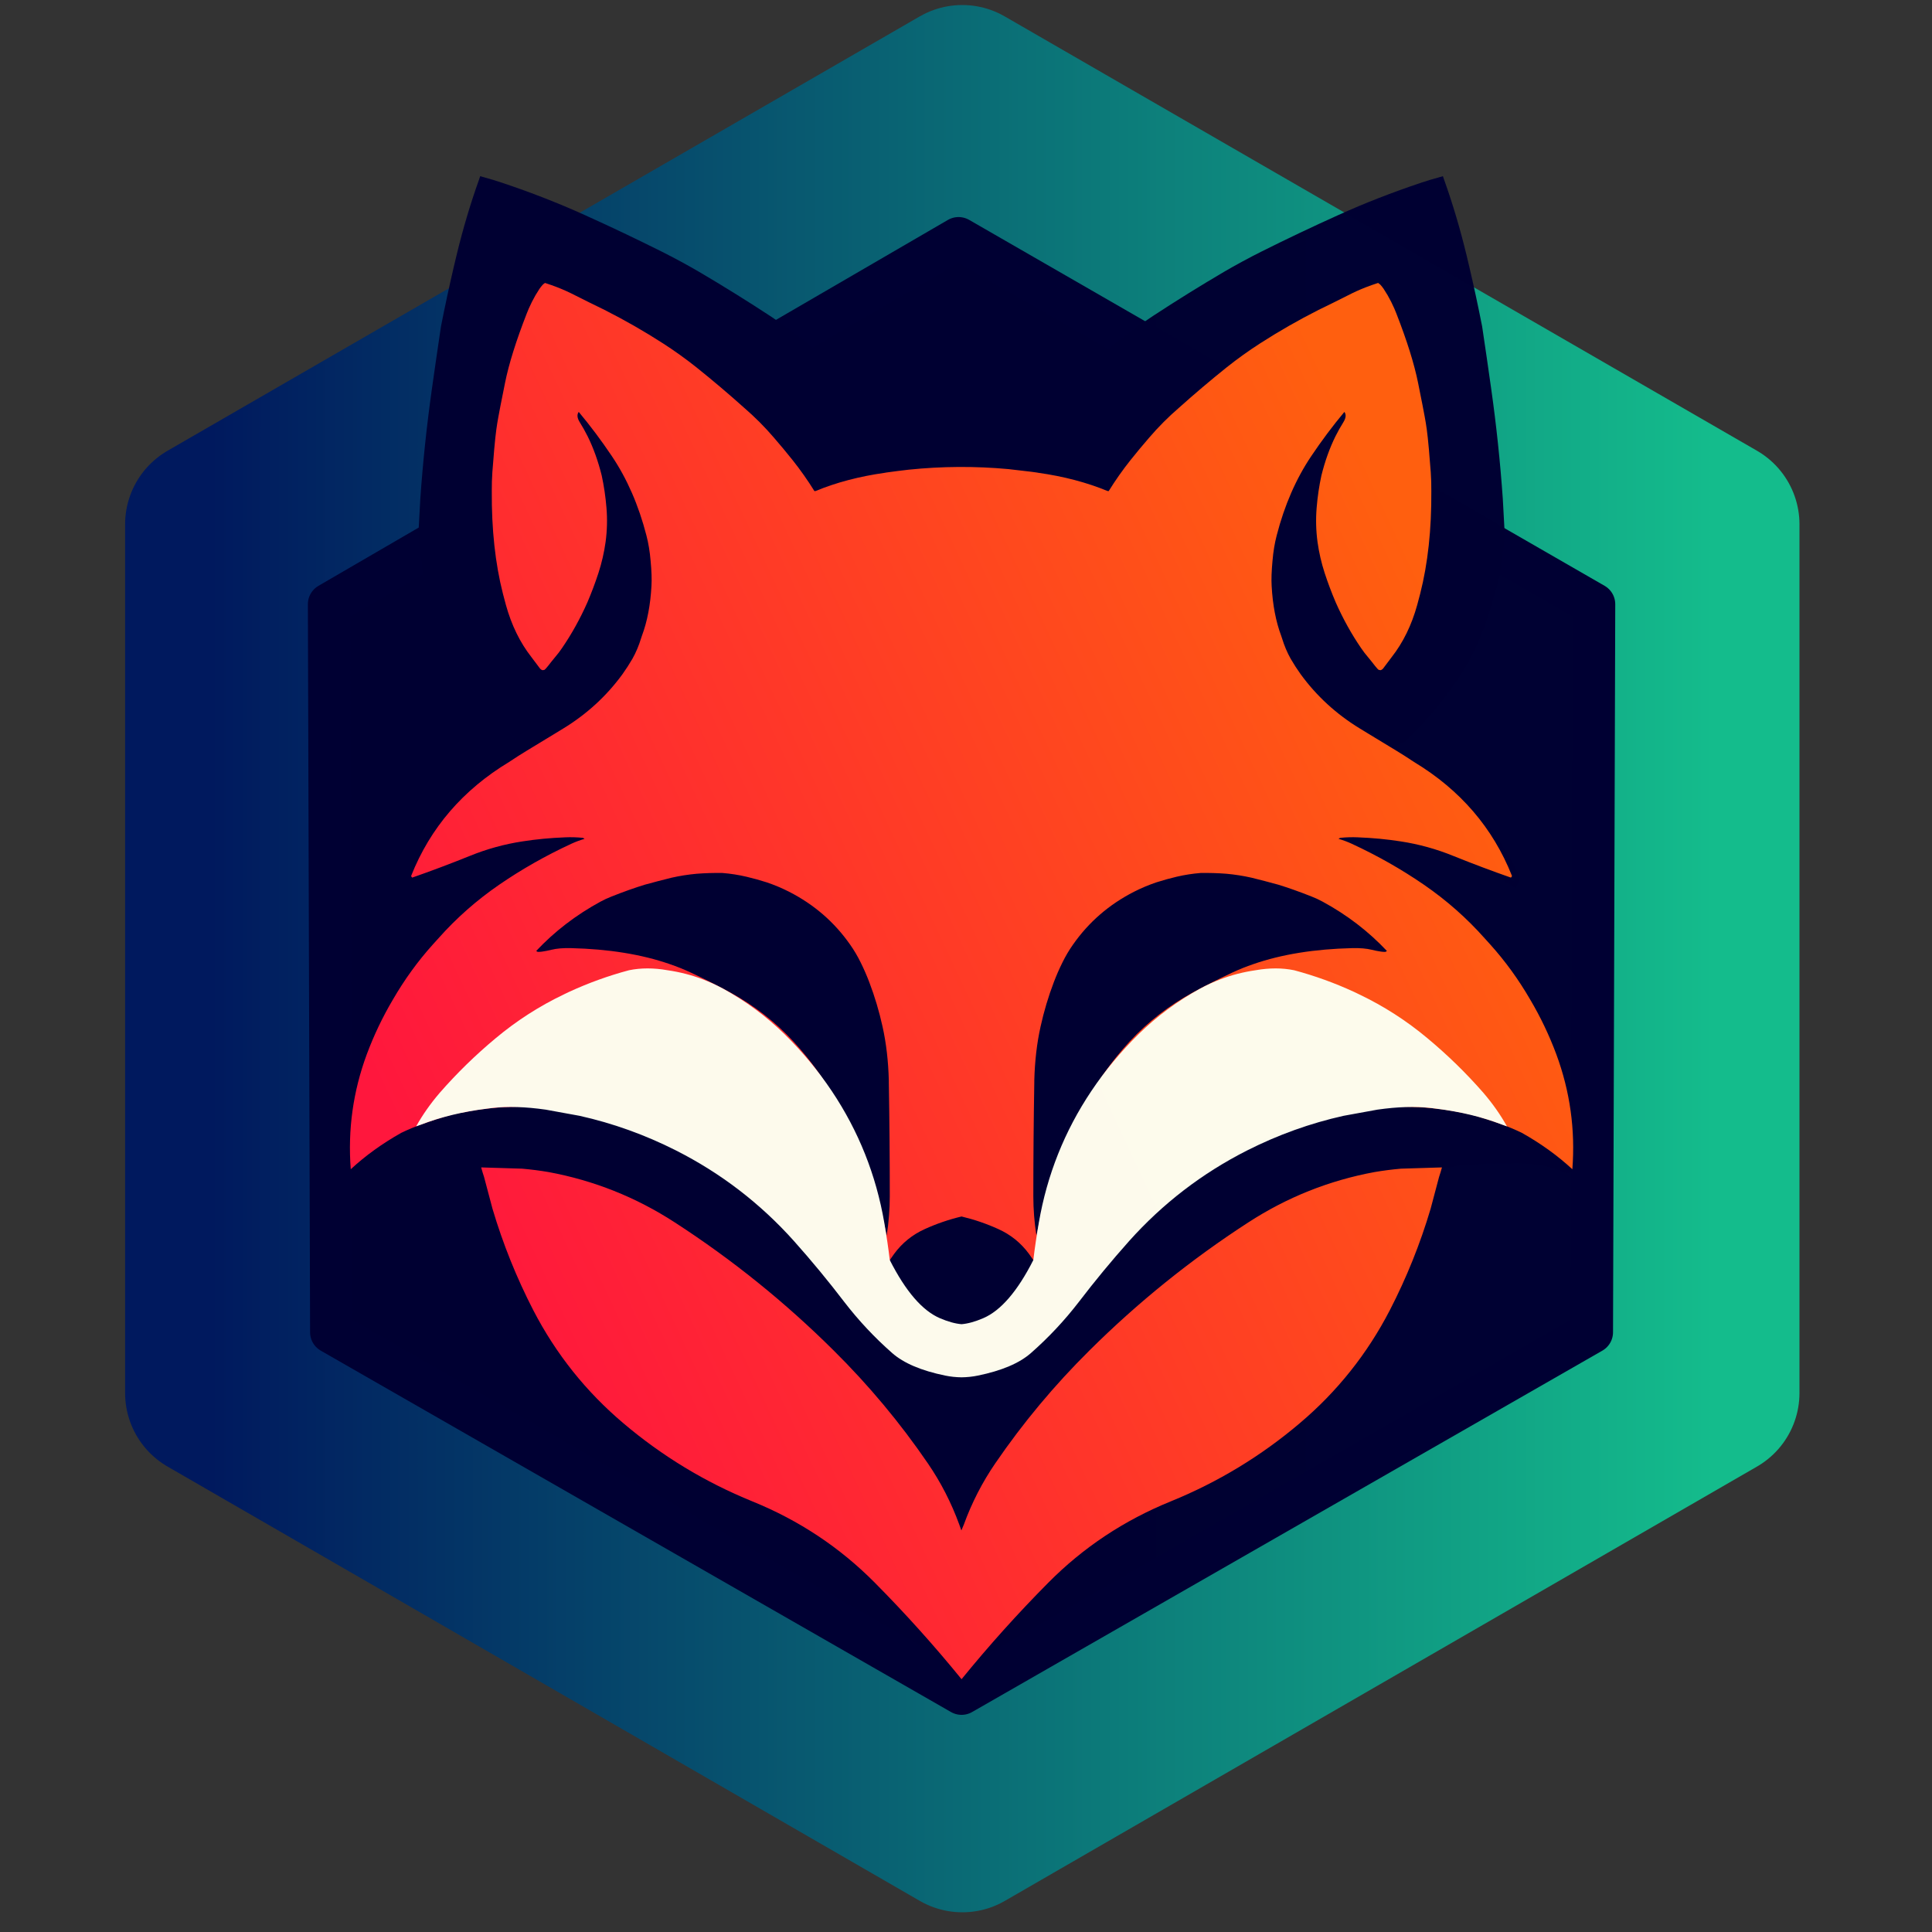 
<svg xmlns="http://www.w3.org/2000/svg" version="1.1" xmlns:xlink="http://www.w3.org/1999/xlink" preserveAspectRatio="none" x="0px" y="0px" width="1000px" height="1000px" viewBox="0 0 1000 1000">
<rect x="0" y="0" width="1000" height="1000" fill="#333333" stroke="none"/>
<defs>
<linearGradient id="Gradient_1" gradientUnits="userSpaceOnUse" x1="108.725" y1="496.2" x2="887.375" y2="496.2" spreadMethod="pad">
<stop  offset="0%" stop-color="#00195E"/>

<stop  offset="100%" stop-color="#14BC8C"/>
</linearGradient>

<linearGradient id="Gradient_2" gradientUnits="userSpaceOnUse" x1="208.925" y1="592.362" x2="755.075" y2="337.037" spreadMethod="pad">
<stop  offset="0%" stop-color="#FF173D"/>

<stop  offset="100%" stop-color="#FF5F0F"/>
</linearGradient>

<g id="Layer4_0_FILL">
<path fill="url(#Gradient_1)" stroke="none" d="
M 887.4 721
L 887.4 271.4 498.05 46.6 108.75 271.4 108.75 721 498.1 945.8 887.4 721 Z"/>
</g>

<g id="Layer3_0_FILL">
<path fill="#000033" fill-opacity="0.996" stroke="none" d="
M 823.9 689.55
L 825.05 312.75 496.15 123.35 170.35 312.75 171.5 689.55 497.7 876.6 823.9 689.55 Z"/>
</g>

<g id="Layer2_0_FILL">
<path fill="#000033" fill-opacity="0.996" stroke="none" d="
M 746.85 91.2
Q 743.45 92.15 740.2 93.1 737.9 93.8 735.65 94.55 713.2 102.05 692.85 111.25 672.55 120.4 652.85 130.25 642.9 135.25 633.55 140.7 614.85 151.7 597 163.4 579.25 175.1 563.85 189.2 553.65 198.5 543.85 208.2 541.6 209.95 538.5 207.7 537.85 207.2 537 206.85 529.2 203.85 519.95 201.85 519.35 201.7 518.75 201.55 509.05 199.45 497.7 199.1 486.35 199.45 476.65 201.55 476.05 201.7 475.45 201.85 466.2 203.85 458.4 206.85 457.55 207.2 456.9 207.7 453.8 209.95 451.55 208.2 441.75 198.5 431.55 189.2 416.15 175.1 398.4 163.4 380.55 151.7 361.85 140.7 352.5 135.25 342.55 130.25 322.85 120.4 302.55 111.25 282.2 102.05 259.75 94.55 257.5 93.8 255.2 93.1 251.95 92.15 248.55 91.2 248.2 92.15 247.9 93.1 241.25 111.7 236.3 132.15 235.55 135.2 234.85 138.25 231.3 153.45 228.25 168.95 225.85 184.95 223.6 200.95 219.55 229.5 217.55 258.2
L 216.7 273.75
Q 216.7 274.5 216.7 275.2 216.8 282.45 217.95 289.15 218.05 289.7 218.1 290.25 218.75 297.5 220.5 303.2 221.8 307.45 223.1 312.05 229.4 334.85 241.35 352.35 251.4 367.05 263.7 379.45 266.05 381.85 268.55 384.2 269.05 384.7 269.65 384.8 273.55 385.65 271.55 387.2 259.8 394.45 249.3 402.9 240.95 409.65 233.7 417.35 219.4 432.55 209.55 452.2 208.8 457.45 211.05 459.7
L 211.65 459.3
Q 220.6 453.25 230.65 448.45 235.8 445.95 241.4 443.85 249.2 440.85 258.4 438.65 266.15 436.8 275.55 435.95 278.55 435.7 281.55 435.55 288.05 435.2 294.55 435.2 295.05 435.2 295.55 435.2 276.75 444.4 259.6 455.3 256.3 457.45 253.2 459.7 236.05 472.2 222.55 488.2 209.05 504.2 198.6 523.25 188.15 542.3 182.2 566.1 182.05 566.7 182.05 567.15 182.25 570.9 180.55 572.2 180.55 574.7 180.55 577.2 180.55 577.7 180.55 578.2 180.05 578.2 179.55 578.2 179.55 578.7 179.55 579.2 179.55 579.7 179.55 580.2 179.55 585.2 179.55 590.2 179.55 590.7 179.55 591.2 179.05 591.2 178.55 591.2 178.55 593.2 179 595.1 179.05 595.2 179.55 595.2 178.75 602.5 181.75 606.05 183.35 607.95 186.65 606.45 197.5 601.65 213.55 602.2 215.55 602.2 217.55 602.2 218.05 602.2 218.55 602.2 224.55 602.2 230.5 602.65 231.05 602.7 231.55 602.7 239.1 602.55 244.4 604.15 244.45 604.15 244.55 604.2 244.55 604.25 244.6 604.25
L 256.45 604.25 256.45 605.15
Q 257.25 605.15 258 605.15 268.2 605.35 277.5 606.65 281.9 607.25 286.15 608.1
L 288.6 608.1 288.6 608.6
Q 295.35 610.05 301.6 612 324.1 619.15 342.8 629.8 361.7 640.55 377.85 653.85 386.1 660.65 394.05 667.75 405.95 678.3 417.05 689.7 423.45 696.3 429.05 703.6 432.35 707.9 436.05 711.7 436.55 712.2 437.15 712.7 446.8 720.4 455.85 728.75 462.1 734.55 468.05 740.65 469.55 742.2 470.95 743.85 484.4 759.85 492.6 781.2 493.55 783.65 494 787.15 494.35 790.1 497.7 789.4 501.05 790.1 501.4 787.15 501.85 783.65 502.8 781.2 511 759.85 524.45 743.85 525.85 742.2 527.35 740.65 533.3 734.55 539.55 728.75 548.6 720.4 558.25 712.7 558.85 712.2 559.35 711.7 563.05 707.9 566.35 703.6 571.95 696.3 578.35 689.7 589.45 678.3 601.35 667.75 609.3 660.65 617.55 653.85 633.7 640.55 652.6 629.8 671.3 619.15 693.8 612 700.05 610.05 706.8 608.6
L 706.8 608.1 709.25 608.1
Q 713.5 607.25 717.9 606.65 727.2 605.35 737.4 605.15 738.15 605.15 738.95 605.15
L 738.95 604.25 750.8 604.25
Q 750.85 604.25 750.85 604.2 750.95 604.15 751 604.15 756.3 602.55 763.85 602.7 764.35 602.7 764.9 602.65 770.85 602.2 776.85 602.2 777.35 602.2 777.85 602.2 779.85 602.2 781.85 602.2 797.9 601.65 808.75 606.45 812.05 607.95 813.65 606.05 816.65 602.5 815.85 595.2 816.35 595.2 816.4 595.1 816.85 593.2 816.85 591.2 816.35 591.2 815.85 591.2 815.85 590.7 815.85 590.2 815.85 585.2 815.85 580.2 815.85 579.7 815.85 579.2 815.85 578.7 815.85 578.2 815.35 578.2 814.85 578.2 814.85 577.7 814.85 577.2 814.85 574.7 814.85 572.2 813.15 570.9 813.35 567.15 813.35 566.7 813.2 566.1 807.25 542.3 796.8 523.25 786.35 504.2 772.85 488.2 759.35 472.2 742.2 459.7 739.1 457.45 735.8 455.3 718.65 444.4 699.85 435.2 700.35 435.2 700.85 435.2 707.35 435.2 713.85 435.55 716.85 435.7 719.85 435.95 729.25 436.8 737 438.65 746.2 440.85 754 443.85 759.6 445.95 764.75 448.45 774.8 453.25 783.75 459.3
L 784.35 459.7
Q 786.6 457.45 785.85 452.2 776 432.55 761.7 417.35 754.45 409.65 746.1 402.9 735.6 394.45 723.85 387.2 721.85 385.65 725.75 384.8 726.35 384.7 726.85 384.2 729.35 381.85 731.7 379.45 744 367.05 754.05 352.35 766 334.85 772.3 312.05 773.6 307.45 774.9 303.2 776.65 297.5 777.3 290.25 777.35 289.7 777.45 289.15 778.6 282.45 778.7 275.2 778.7 274.5 778.7 273.75
L 777.85 258.2
Q 775.85 229.5 771.8 200.95 769.55 184.95 767.15 168.95 764.1 153.45 760.55 138.25 759.85 135.2 759.1 132.15 754.15 111.7 747.5 93.1 747.2 92.15 746.85 91.2
M 693 156.55
Q 698.35 154.2 703.55 151.6 708.35 149.2 714.85 148.2 719.15 154.9 722 163.15 725 171.55 727.85 180.2 731.55 191.5 734.25 204.1 734.35 204.7 734.4 205.25 736.2 218.85 737.95 232.2 738.85 238.7 739.35 246.15 740.1 255.95 739.5 267.2 738.8 281.15 736.8 294.2 735.75 300.65 734.5 306.35 733.05 312.95 731 318.25 724.75 334.1 714.85 346.2 705.9 336.65 699.3 324.5 698.85 323.7 698.4 322.9 693 313.05 688.15 302.5 683.6 292.45 682.4 278.25 682.35 277.7 682.3 277.15 681.85 269.7 682.55 262.25 683.85 249.2 687.7 238.15 691.6 227 696.8 217.2 697.85 215.2 699.3 213.6 701.85 210.75 699.85 208.2 689.3 218.15 681.3 230.5 680.85 231.2 680.35 231.85 667.95 248.8 661.4 271.35 660.85 273.2 660.25 275 659.3 277.65 658.85 281.2 657.25 294.6 658.4 310.15 659.45 323.6 663.5 334.35 663.85 335.2 664.25 336 673.75 355.85 690.25 368.7 690.85 369.2 691.4 369.7 697.75 375.2 705.15 379.45 707.1 380.55 709.15 381.6 719.35 386.7 728.15 392.8 737.1 399 745.4 405.75 761.55 419 773.95 436.15 780.2 444.85 783.85 456.2 781.35 455.2 779.15 453.75 778.35 453.2 777.55 452.75 774.15 450.9 770.95 449.05 764.35 445.2 756.75 442.45 751.5 440.55 746 438.7 735.1 434.95 720.9 433.75 720.35 433.7 719.8 433.65 715.85 433.2 711.95 432.6 705.9 431.65 697.85 431.55 693.1 431.45 690.85 433.2 693.9 435.65 697.75 437.4 717.95 446.6 735.65 458.55 753.2 470.35 767.4 485.7 781.55 501 792.45 519.85 795.1 524.45 797.3 529.45 801.95 540.1 806.25 551.05 810.35 561.7 812.25 575.15 812.35 575.7 812.35 576.2 812.1 580.95 813.85 583.2 813.85 583.7 813.85 584.2 814.4 595.25 812.85 604.2 810.3 603.75 809 602.05 805.35 597.2 800.25 593.65 793.55 589 786.55 584.7 781.75 581.8 776.1 579.55 771.05 577.5 764.85 576.25 758.55 575 751.9 573.85 739.35 571.7 723.85 572.4 716.85 572.7 709.85 573.2 707.05 573.4 704.8 573.75 691.5 575.85 679.85 579.25 668.3 582.7 657.75 587 647 591.35 637.8 597.15 628.55 602.9 619.75 609 615.85 611.7 612.05 614.5 595.15 627 580.85 642.2 566.6 657.45 554.15 674.4 547.75 683.15 539.85 690.25 539.35 690.7 538.95 691.25 532.6 699.95 522.05 704.65 520.85 705.2 519.65 705.6 513.7 707.55 507.9 709.45 505 710.35 500.85 710.3 499.25 710.25 497.7 710.35 496.15 710.25 494.55 710.3 490.4 710.35 487.5 709.45 481.7 707.55 475.75 705.6 474.55 705.2 473.35 704.65 462.8 699.95 456.45 691.25 456.05 690.7 455.55 690.25 447.65 683.15 441.25 674.4 428.8 657.45 414.55 642.2 400.25 627 383.35 614.5 379.55 611.7 375.65 609 366.85 602.9 357.6 597.15 348.4 591.35 337.65 587 327.1 582.7 315.55 579.25 303.9 575.85 290.6 573.75 288.35 573.4 285.55 573.2 278.55 572.7 271.55 572.4 256.05 571.7 243.5 573.85 236.85 575 230.55 576.25 224.35 577.5 219.3 579.55 213.65 581.8 208.85 584.7 201.85 589 195.15 593.65 190.05 597.2 186.4 602.05 185.1 603.75 182.55 604.2 181 595.25 181.55 584.2 181.55 583.7 181.55 583.2 183.3 580.95 183.05 576.2 183.05 575.7 183.15 575.15 185.05 561.7 189.15 551.05 193.45 540.1 198.1 529.45 200.3 524.45 202.95 519.85 213.85 501 228 485.7 242.2 470.35 259.75 458.55 277.45 446.6 297.65 437.4 301.5 435.65 304.55 433.2 302.3 431.45 297.55 431.55 289.5 431.65 283.45 432.6 279.55 433.2 275.6 433.65 275.05 433.7 274.5 433.75 260.3 434.95 249.4 438.7 243.9 440.55 238.65 442.45 231.05 445.2 224.45 449.05 221.25 450.9 217.85 452.75 217.05 453.2 216.25 453.75 214.05 455.2 211.55 456.2 215.2 444.85 221.45 436.15 233.85 419 250 405.75 258.3 399 267.25 392.8 276.05 386.7 286.25 381.6 288.3 380.55 290.25 379.45 297.65 375.2 304 369.7 304.55 369.2 305.15 368.7 321.65 355.85 331.15 336 331.55 335.2 331.9 334.35 335.95 323.6 337 310.15 338.15 294.6 336.55 281.2 336.1 277.65 335.15 275 334.55 273.2 334 271.35 327.45 248.8 315.05 231.85 314.55 231.2 314.1 230.5 306.1 218.15 295.55 208.2 293.55 210.75 296.1 213.6 297.55 215.2 298.6 217.2 303.8 227 307.7 238.15 311.55 249.2 312.85 262.25 313.55 269.7 313.1 277.15 313.05 277.7 313 278.25 311.8 292.45 307.25 302.5 302.4 313.05 297 322.9 296.55 323.7 296.1 324.5 289.5 336.65 280.55 346.2 270.65 334.1 264.4 318.25 262.35 312.95 260.9 306.35 259.65 300.65 258.6 294.2 256.6 281.15 255.9 267.2 255.3 255.95 256.05 246.15 256.55 238.7 257.45 232.2 259.2 218.85 261 205.25 261.05 204.7 261.15 204.1 263.85 191.5 267.55 180.2 270.4 171.55 273.4 163.15 276.25 154.9 280.55 148.2 287.05 149.2 291.85 151.6 297.05 154.2 302.4 156.55 322.75 165.5 340.7 176.95 358.75 188.5 374 202.7 374.55 203.2 375.1 203.7 390.85 217.4 404.25 233.45 408.8 238.9 413 244.6 415.2 247.55 417.15 250.5 419.2 253.6 422.55 255.2 424.15 256.3 427.8 254.75 438.45 250.1 450.6 247.4 462.95 244.6 476.55 243.2 486.85 242.1 497.7 241.6 508.55 242.1 518.85 243.2 532.45 244.6 544.8 247.4 556.95 250.1 567.6 254.75 571.25 256.3 572.85 255.2 576.2 253.6 578.25 250.5 580.2 247.55 582.4 244.6 586.6 238.9 591.15 233.45 604.55 217.4 620.3 203.7 620.85 203.2 621.4 202.7 636.65 188.5 654.7 176.95 672.65 165.5 693 156.55
M 465.1 660.7
Q 474.05 669.2 482.8 677.95 484.55 679.7 486.1 681.6 489.95 686.35 497.7 687.1 505.45 686.35 509.3 681.6 510.85 679.7 512.6 677.95 521.35 669.2 530.3 660.7 530.85 660.2 531.55 659.75 535.15 657.5 535.85 652.2 530.2 643.85 521 638.9 511.7 633.85 501.85 629.2 499.7 629.1 497.7 629.2 495.7 629.1 493.55 629.2 483.7 633.85 474.4 638.9 465.2 643.85 459.55 652.2 460.25 657.5 463.85 659.75 464.55 660.2 465.1 660.7
M 275.55 493.2
Q 276.05 493.7 276.6 493.75 279.35 494 281.6 493.6 291.55 491.7 303.55 492.4 331.2 494.05 352.5 502.35 357.8 504.45 362.8 506.65 380.7 514.55 394.7 526 403 532.75 410 540.7 423.85 556.4 434.35 575.3 437.05 580.2 439.2 585.35 439.55 586.2 439.95 587 449.95 606.3 455.9 630.1 456.05 630.7 456.15 631.25 456.9 635.35 458.7 638.1 459.05 638.7 459 639.15 458.45 643.3 461.55 643.2 461.55 620.2 461.75 597.2 461.95 567.3 459.6 540.2 459.35 537.4 458.95 535.15 456.65 522.1 452.6 511.2 444.6 489.65 429.85 474.9 415.1 460.15 391.65 453.85 391.05 453.7 390.5 453.6 377.15 451.6 361.55 452.2 347.05 452.7 335.55 456.25 332.55 457.2 329.5 458.1 306.8 464.95 290.7 478.4 282.55 485.2 275.55 493.2
M 665.9 458.1
Q 662.85 457.2 659.85 456.25 648.35 452.7 633.85 452.2 618.25 451.6 604.9 453.6 604.35 453.7 603.75 453.85 580.3 460.15 565.55 474.9 550.8 489.65 542.8 511.2 538.75 522.1 536.45 535.15 536.05 537.4 535.8 540.2 533.45 567.3 533.65 597.2 533.85 620.2 533.85 643.2 536.95 643.3 536.4 639.15 536.35 638.7 536.7 638.1 538.5 635.35 539.25 631.25 539.35 630.7 539.5 630.1 545.45 606.3 555.45 587 555.85 586.2 556.2 585.35 558.35 580.2 561.05 575.3 571.55 556.4 585.4 540.7 592.4 532.75 600.7 526 614.7 514.55 632.6 506.65 637.6 504.45 642.9 502.35 664.2 494.05 691.85 492.4 703.85 491.7 713.8 493.6 716.05 494 718.8 493.75 719.35 493.7 719.85 493.2 712.85 485.2 704.7 478.4 688.6 464.95 665.9 458.1 Z"/>
</g>

<g id="Layer1_0_FILL">
<path fill="url(#Gradient_2)" stroke="none" d="
M 744.85 609.2
Q 745.6 607 746.35 604.25
L 725.15 604.9
Q 718.3 605.5 711.5 606.65 676.3 613.15 646.15 632.7 601.6 661.55 563.9 699 536.65 726 515.2 757.35 505.05 772.15 498.85 789.2
L 497.6 792.15 496.55 789.2
Q 490.35 772.15 480.2 757.35 458.75 726 431.5 699 393.8 661.55 349.25 632.7 319.1 613.15 283.9 606.65 277.1 605.5 270.25 604.9
L 249.05 604.25
Q 249.8 607 250.55 609.2
L 254.9 625.6
Q 263 652.9 276.05 678.2 293.6 712.1 322.7 736.7 352.8 762.2 389.4 777.1 425.7 791.85 452.8 819.2 476.5 843.1 497.7 869.15 518.9 843.1 542.6 819.2 569.7 791.85 606 777.1 642.6 762.2 672.7 736.7 701.8 712.1 719.35 678.2 732.4 652.9 740.5 625.6
L 744.85 609.2
M 713.3 146.45
Q 711.6 147 709.9 147.6 708.4 148.2 706.8 148.75 702.2 150.55 697.85 152.8 690.15 156.7 682.5 160.4 666.8 168.35 652.2 177.75 643.2 183.55 634.85 190.2 622.25 200.3 610.25 211.05 601.9 218.25 594.8 226.55 589.9 232.2 585.15 238.15 579.1 245.75 573.85 254.2 573.55 254.15 573.25 254.15 557.2 247.5 537.3 244.7 537.05 244.65 536.8 244.6 535.351 244.395 533.9 244.2 527.9 243.5 521.9 242.8 496.15 240.45 470.4 243.1 464.49 243.768 458.6 244.6 458.35 244.65 458.1 244.7 438.2 247.5 422.15 254.15 421.85 254.15 421.55 254.2 416.3 245.75 410.25 238.15 405.5 232.2 400.6 226.55 393.5 218.25 385.15 211.05 373.15 200.3 360.55 190.2 352.2 183.55 343.2 177.75 328.6 168.35 312.9 160.4 305.25 156.7 297.55 152.8 293.2 150.55 288.6 148.75 287 148.2 285.5 147.6 283.8 147 282.1 146.45 281.4 146.9 280.85 147.45 279.95 148.45 279.2 149.55 278.15 151.15 277.15 152.85 275.2 156.25 273.7 159.7 273.15 160.95 272.65 162.25 264.35 183.5 261.4 198.2 258.45 212.85 257.95 215.8 257.4 218.7 256.9 222.3 256.4 225.9 255.8 232.6 255.2 239.3 254.85 244.35 254.5 249.35 254.55 254.2 254.35 283.9 260.3 307.25 261.05 310.2 261.85 313.1 266.2 328.8 275.05 340.1 277.2 343.05 279.45 345.95 280 346.65 280.85 346.9
L 281.85 346.7
Q 282.3 346.4 283.75 344.6 285.15 342.75 287.35 340.1 289.25 337.9 290.9 335.45 298.4 324.5 304.05 311.75 307.25 304.25 309.75 296.6 312.3 288.75 313.45 280.55 314.65 271.65 313.9 262.75 313.2 254.25 311.45 246.15 308.65 234.9 304.2 225.9 302.25 222 300.05 218.5 298.05 215.25 299.55 213.2 308.65 224.1 316.7 236.1 328.55 253.7 334.6 277.2 336.15 283.15 336.75 290.2 337.5 298.15 337.2 303.25 336.4 318.05 332.25 329.1 332.05 329.7 331.85 330.3 330.05 336.2 327.3 341.05 324.95 345.1 322.2 348.95 309.8 365.95 291.5 377.1 289.55 378.3 287.65 379.45 280.2 384 272.75 388.5 268.05 391.35 263.5 394.4 227.65 416.05 212.85 453.25 212.7 453.6 213.35 454.25 228.1 449.1 243.1 443.05 256.35 437.65 270.45 435.5 280.95 433.85 292.55 433.4 297.05 433.2 301.5 433.65 302.05 433.7 302.55 434.2 299.05 435.2 295.8 436.7 275.8 445.95 258.35 457.95 240.85 470 227 485.6 225.55 487.2 224.1 488.8 212.35 501.85 203.3 517.5 195.35 530.95 189.85 545.7 179.2 574.5 181.55 605.2 192.95 594.65 207.7 586.35 212.85 583.85 219 581.65 232.65 576.8 239.5 575.8 240.05 575.7 240.65 575.6 253.35 573 268.55 572.85 276.45 572.8 282.65 573.6 296.45 575.3 308.45 578.65 314.05 580.2 319.65 581.85 342.65 588.6 360.6 600.1 378.6 611.65 394.5 625.25 410.4 638.85 424.15 654.55 425.55 656.2 426.95 657.9 433.65 666.1 440.1 674.55 446.65 683.15 453.6 691.15 467.25 707 492.65 710.65 495.15 711 497.7 711.2 500.25 711 502.75 710.65 528.15 707 541.8 691.15 548.75 683.15 555.3 674.55 561.75 666.1 568.45 657.9 569.85 656.2 571.25 654.55 585 638.85 600.9 625.25 616.8 611.65 634.8 600.1 652.75 588.6 675.75 581.85 681.35 580.2 686.95 578.65 698.95 575.3 712.75 573.6 718.95 572.8 726.85 572.85 742.05 573 754.75 575.6 755.35 575.7 755.9 575.8 762.75 576.8 776.4 581.65 782.55 583.85 787.7 586.35 802.45 594.65 813.85 605.2 816.2 574.5 805.55 545.7 800.05 530.95 792.1 517.5 783.05 501.85 771.3 488.8 769.85 487.2 768.4 485.6 754.55 470 737.05 457.95 719.6 445.95 699.6 436.7 696.35 435.2 692.85 434.2 693.35 433.7 693.9 433.65 698.35 433.2 702.85 433.4 714.45 433.85 724.95 435.5 739.05 437.65 752.3 443.05 767.3 449.1 782.05 454.25 782.7 453.6 782.55 453.25 767.75 416.05 731.9 394.4 727.35 391.35 722.65 388.5 715.2 384 707.75 379.45 705.85 378.3 703.9 377.1 685.6 365.95 673.2 348.95 670.45 345.1 668.1 341.05 665.35 336.2 663.55 330.3 663.35 329.7 663.15 329.1 659 318.05 658.2 303.25 657.9 298.15 658.65 290.2 659.25 283.15 660.8 277.2 666.85 253.7 678.7 236.1 686.75 224.1 695.85 213.2 697.35 215.25 695.35 218.5 693.15 222 691.2 225.9 686.75 234.9 683.95 246.15 682.2 254.25 681.5 262.75 680.75 271.65 681.95 280.55 683.1 288.75 685.65 296.6 688.15 304.25 691.35 311.75 697 324.5 704.5 335.45 706.15 337.9 708.05 340.1 710.25 342.75 711.65 344.6 713.1 346.4 713.55 346.7
L 714.55 346.9
Q 715.4 346.65 715.95 345.95 718.2 343.05 720.35 340.1 729.2 328.8 733.55 313.1 734.35 310.2 735.1 307.25 741.05 283.9 740.85 254.2 740.9 249.35 740.55 244.35 740.2 239.3 739.6 232.6 739 225.9 738.5 222.3 738 218.7 737.45 215.8 736.95 212.85 734 198.2 731.05 183.5 722.75 162.25 722.25 160.95 721.7 159.7 720.2 156.25 718.25 152.85 717.25 151.15 716.2 149.55 715.45 148.45 714.55 147.45 714 146.9 713.3 146.45
M 678.9 464.05
Q 681.85 465.2 684.6 466.7 703.55 477 717.85 492.2 717.35 492.7 716.85 492.7 715.85 492.7 714.8 492.55 712.35 492.2 710 491.6 705.95 490.6 699.85 490.75 670.6 491.45 648.8 499 643.1 500.95 637.95 503.35 627.75 508.1 617.95 513.4 598.9 523.75 584.7 539.1 570.55 554.4 560.25 573.9 550.15 593 543.15 615.3 542.85 616.2 542.5 617.05 540.2 622.05 538.85 628.2 537.5 634.35 536.45 639.55 534.85 629.2 534.85 619.2 534.85 589.7 535.35 560.2 535.35 559.7 535.35 559.2 535.75 544.1 538.6 531.35 541.2 519.55 545.45 508.4 547.4 503.25 549.9 498.2 552.35 493.2 555.4 488.9 567.6 471.45 587 461.55 592.5 458.75 598.55 456.7 603.7 455.05 609 453.8 615.2 452.35 621.5 451.85 628.2 451.75 634.75 452.25 641.4 452.85 647.8 454.3 654.7 456 661.6 457.9 669.45 460.3 678.9 464.05
M 278.55 492.7
Q 278.05 492.7 277.55 492.2 291.85 477 310.8 466.7 313.55 465.2 316.5 464.05 325.95 460.3 333.8 457.9 340.7 456 347.6 454.3 354 452.85 360.65 452.25 367.2 451.75 373.9 451.85 380.2 452.35 386.4 453.8 391.7 455.05 396.85 456.7 402.9 458.75 408.4 461.55 427.8 471.45 440 488.9 443.05 493.2 445.5 498.2 448 503.25 449.95 508.4 454.2 519.55 456.8 531.35 459.65 544.1 460.05 559.2 460.05 559.7 460.05 560.2 460.55 589.7 460.55 619.2 460.55 629.2 458.95 639.55 457.9 634.35 456.55 628.2 455.2 622.05 452.9 617.05 452.55 616.2 452.25 615.3 445.25 593 435.15 573.9 424.85 554.4 410.7 539.1 396.5 523.75 377.45 513.4 367.65 508.1 357.45 503.35 352.3 500.95 346.6 499 324.8 491.45 295.55 490.75 289.45 490.6 285.4 491.6 283.05 492.2 280.6 492.55 279.55 492.7 278.55 492.7
M 465 664.25
Q 463.65 662.31 462.1 658.95 460.599 655.646 460.55 652.2 461.7 650.5 462.8 649 469.05 640.5 478.7 636.15 487.85 632 497.7 629.65 507.55 632 516.7 636.15 526.35 640.5 532.6 649 533.7 650.5 534.85 652.2 534.795 655.653 533.6 657.8 532.464 659.992 530.8 663.2 529.134 666.402 524.5 671.15 519.907 675.961 515 679.45 510.158 682.986 506.5 684.5 502.846 686.054 497.7 687.1 492.481 686.238 489.85 685.5 487.264 684.762 481.35 680.9 475.444 677.093 470.9 671.65 466.352 666.194 465 664.25 Z"/>
</g>

<g id="Layer0_0_FILL">
<path fill="#FDFCED" fill-opacity="0.992" stroke="none" d="
M 703.55 514.7
Q 702.2 514 700.85 513.4 685.75 506.45 669.85 502.2 660.6 500.3 649.85 502.2 640.45 503.55 631.75 506.85 626.25 508.95 621 511.8 603.5 521.4 589.35 535.25 575.55 548.8 564.85 564.75 544.05 595.85 537.7 632.85 535.95 642.95 534.85 652.2 522.55 676.45 508.9 682.3 502.6 685 497.7 685.4 492.8 685 486.5 682.3 472.85 676.45 460.55 652.2 459.45 642.95 457.7 632.85 451.35 595.85 430.55 564.75 419.85 548.8 406.05 535.25 391.9 521.4 374.4 511.8 369.15 508.95 363.65 506.85 354.95 503.55 345.55 502.2 334.8 500.3 325.55 502.2 309.65 506.45 294.55 513.4 293.2 514 291.85 514.7 272.8 523.8 256.6 537.35 240.9 550.4 227.55 565.7 220.4 574.05 215.4 583
L 217.8 582.15
Q 233.35 576.15 252.05 573.85
L 254.8 573.5
Q 266.65 572.1 282.45 574.35
L 300 577.55
Q 325.8 583.3 349.95 595.5 384.85 613.2 410.95 642.35 424.6 657.65 437.05 673.95 448.15 688.35 461.75 700.3 470.7 708.2 489.25 712 493.4 712.85 497.7 712.9 502 712.85 506.15 712 524.7 708.2 533.65 700.3 547.25 688.35 558.35 673.95 570.8 657.65 584.45 642.35 610.55 613.2 645.45 595.5 669.6 583.3 695.4 577.55
L 712.95 574.35
Q 728.75 572.1 740.6 573.5
L 743.35 573.85
Q 762.05 576.15 777.6 582.15
L 780 583
Q 775 574.05 767.85 565.7 754.5 550.4 738.8 537.35 722.6 523.8 703.55 514.7 Z"/>
</g>

<path id="Layer4_0_1_STROKES" stroke="url(#Gradient_1)" stroke-width="88" stroke-linejoin="round" stroke-linecap="round" fill="none" d="
M 498.1 945.8
L 108.75 721 108.75 271.4 498.05 46.6 887.4 271.4 887.4 721 498.1 945.8 Z"/>

<path id="Layer3_0_1_STROKES" stroke="#000033" stroke-width="22" stroke-linejoin="round" stroke-linecap="round" fill="none" d="
M 170.35 312.75
L 171.5 689.55 497.7 876.6 823.9 689.55 825.05 312.75 496.15 123.35 170.35 312.75 Z"/>
</defs>

<g transform="matrix( 1, 0, 0, 1, 0,0) ">
<use xlink:href="#Layer4_0_FILL"/>

<use xlink:href="#Layer4_0_1_STROKES"/>
</g>

<g transform="matrix( 1, 0, 0, 1, 0,0) ">
<use xlink:href="#Layer3_0_FILL"/>

<use xlink:href="#Layer3_0_1_STROKES"/>
</g>

<g transform="matrix( 1, 0, 0, 1, 0,0) ">
<use xlink:href="#Layer2_0_FILL"/>
</g>

<g transform="matrix( 1, 0, 0, 1, 0,0) ">
<use xlink:href="#Layer1_0_FILL"/>
</g>

<g transform="matrix( 1, 0, 0, 1, 0,0) ">
<use xlink:href="#Layer0_0_FILL"/>
</g>
</svg>
